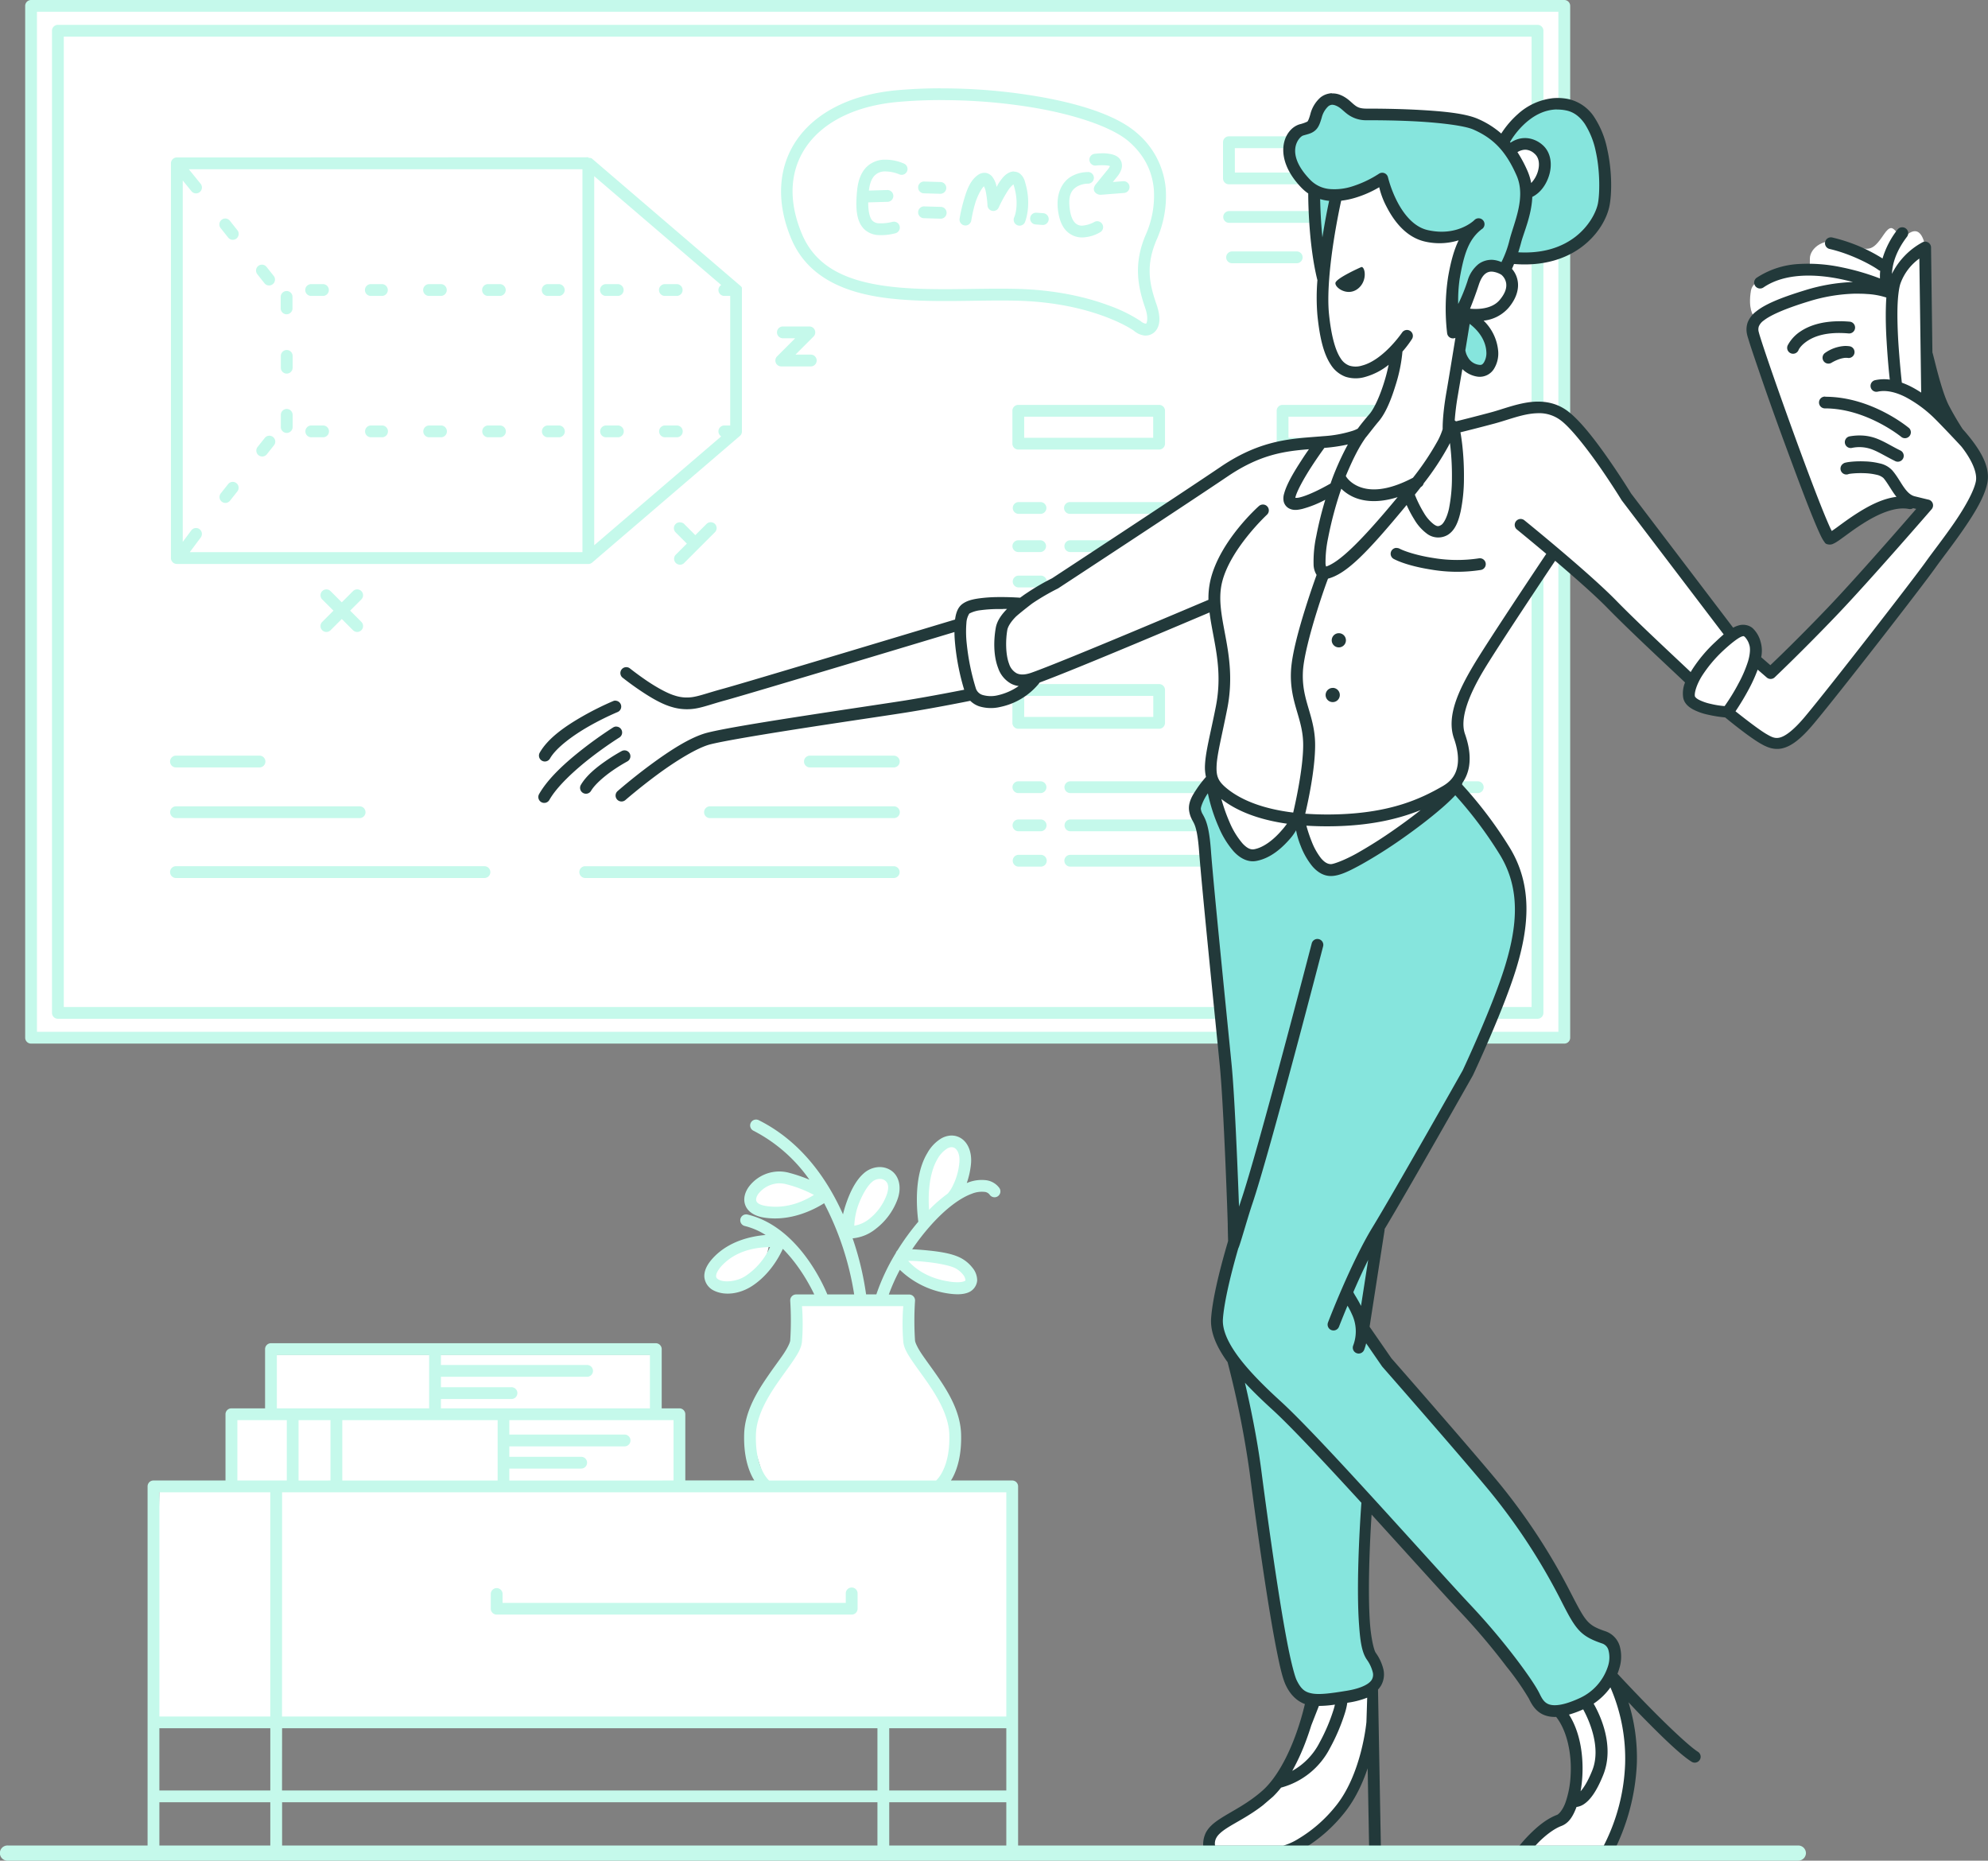 <svg id="Layer_1" data-name="Layer 1" xmlns="http://www.w3.org/2000/svg" viewBox="0 0 885.14 828.34"><rect x="0" y="0" width="885.14" height="828.34" fill="#808080" stroke="none"/><defs><style>.cls-1{fill:#fff;}.cls-2{fill:#c5f9eb;}.cls-3{fill:#86e5dd;}.cls-4{fill:#22393a;}</style></defs><g id="g3211-1"><path id="path1635-7" class="cls-1" d="M118.83,127.69V588.58H606.17s192.81,1,193.65.52.06-461.41.06-461.41Z" transform="translate(-104.43 -125.83)"/><path id="path2635-5" class="cls-2" d="M118.27,125.83a2.63,2.63,0,0,0-2.63,2.63V587.8a2.63,2.63,0,0,0,2.63,2.63H800.92a2.62,2.62,0,0,0,2.62-2.63V128.46a2.62,2.62,0,0,0-2.62-2.63Zm2.62,5.25h677.4v454.1H120.89Zm9.31,5.81a2.62,2.62,0,0,0-2.62,2.63V576.75a2.62,2.62,0,0,0,2.62,2.62H789a2.62,2.62,0,0,0,2.62-2.62V139.52a2.63,2.63,0,0,0-2.62-2.63Zm2.63,5.25H786.36v432H132.83Zm390.39,23h0c-6.55,0-13,.3-19.31.85-20.33,1.81-35.78,9.63-44.34,21.57s-9.9,27.83-2.8,44.63c7.3,17.24,23.9,24,42.49,26.34s39.62.75,57.44,1.15,30.94,3.82,39.7,7.09,12.89,6.3,12.89,6.3v0a8.85,8.85,0,0,0,4.71,2.13,5.86,5.86,0,0,0,4.84-1.91c2.38-2.75,2.28-6.87.47-12.08-3.24-9.3-4.77-17.38.14-28.76a47.59,47.59,0,0,0,4-22.85,36.62,36.62,0,0,0-13-24.71c-8.8-7.65-25.29-13-44.73-16.25a252.89,252.89,0,0,0-30.69-3.22q-5.92-.26-11.84-.25Zm0,5.26c3.85,0,7.72.07,11.59.24a247.58,247.58,0,0,1,30,3.14c19,3.23,35,8.81,42.17,15,7.48,6.51,10.5,13.9,11.18,21.23a42.76,42.76,0,0,1-3.58,20.29c-5.45,12.64-3.67,22.8-.28,32.56,1.51,4.32.78,6.62.52,6.92s0,.15-.39.12a4.16,4.16,0,0,1-2-1h0l-.12-.11a66.24,66.24,0,0,0-14.14-6.95c-9.27-3.46-23.09-7-41.42-7.42s-39.12,1.16-56.9-1.12-31.93-8.1-38.31-23.18c-6.57-15.51-5.21-29.14,2.23-39.52s21.3-17.69,40.54-19.4c6.1-.54,12.44-.81,18.86-.82Zm128.38,16.12a2.63,2.63,0,0,0-2.63,2.62h0v16.11a2.63,2.63,0,0,0,2.62,2.63h89.66a2.63,2.63,0,0,0,2.62-2.63h0V189.1a2.62,2.62,0,0,0-2.62-2.63Zm2.63,5.25h84.39v10.86H654.25ZM595,194.1h0a23.62,23.62,0,0,0-3.36.23,2.63,2.63,0,0,0,.68,5.21,24.32,24.32,0,0,1,5.44,0,4.49,4.49,0,0,1,.86.23,6.06,6.06,0,0,1-1,1.58c-3.27,4-4.66,5.73-5.28,6.49-2.24,2.81.22,4.8,2.26,4.7l10.32-.81a2.62,2.62,0,1,0-.4-5.23l-4.62.36,1.78-2.19a10.58,10.58,0,0,0,2-3.39,5.18,5.18,0,0,0-.07-3.64c-1-2.28-3.13-2.92-4.85-3.26a20,20,0,0,0-3.76-.32Zm-228.6,1.75-183.23.07a2.63,2.63,0,0,0-2.63,2.63V374.27a2.63,2.63,0,0,0,2.63,2.63H366.39a2.63,2.63,0,0,0,1.53-.49v0l.22-.18,65.68-56.29c.07-.07.15-.13.21-.2h0a1.54,1.54,0,0,0,.17-.19l0,0a.83.83,0,0,0,.12-.16,2.11,2.11,0,0,0,.24-.44v0a2.21,2.21,0,0,0,.15-.48,2.32,2.32,0,0,0,.05-.53V254.77c0-.07,0-.14,0-.21v0s0-.06,0-.09v-.06l0-.13,0-.06,0-.08v0l0-.09a0,0,0,0,1,0,0l0,0v-.06a0,0,0,0,1,0,0,.3.3,0,0,1,0-.08l0,0v0a2.54,2.54,0,0,0-.16-.28l-.05-.07,0,0-.05-.08,0,0-.06-.07,0,0-.06-.07s0,0,0,0h0L434,253l-.07-.06,0,0-65.74-56.34a2,2,0,0,0-.34-.26l-.08-.06-.13-.06-.08,0h0l-.09,0a2.06,2.06,0,0,0-.35-.12l-.21,0h0l-.1,0h0a1,1,0,0,0-.17,0h-.15Zm132.31,1.07h0c-.3,0-.61,0-.92,0a11.73,11.73,0,0,0-7.49,3.2c-2.21,2.18-3.71,5.51-4.2,10.07-.91,8.56-.31,14.14,3,17.56a9.8,9.8,0,0,0,6.31,2.73,25,25,0,0,0,7.61-.78,2.62,2.62,0,1,0-1.16-5.12,20.94,20.94,0,0,1-6,.67,4.33,4.33,0,0,1-3-1.18c-1-1-1.87-3.54-1.87-8.14l8.65-.25a2.61,2.61,0,0,0,2.54-2.7h0a2.63,2.63,0,0,0-2.7-2.55l-8.18.24c.41-3.68,1.49-5.65,2.65-6.79a6.3,6.3,0,0,1,4.17-1.73,16.65,16.65,0,0,1,6.65,1.27,2.63,2.63,0,0,0,3.49-1.27h0A2.62,2.62,0,0,0,507,198.7h0A20.33,20.33,0,0,0,498.71,196.92ZM188.5,201.17H363.76V371.65H188.93l4.84-6.49a2.67,2.67,0,0,0-.42-3.69,2.64,2.64,0,0,0-3.7.42l-3.86,5.18V206.17l3.87,4.76a2.62,2.62,0,0,0,4.11-3.26Zm367.38,1a4.75,4.75,0,0,0-1.55.25c-2.41.89-3.71,2.76-5.09,4.73a18,18,0,0,0-1.06,1.92,10.77,10.77,0,0,0-1.93-4.54,4.74,4.74,0,0,0-2.9-1.73,5,5,0,0,0-3.53.95c-3.69,2.59-5.15,7.36-6.36,11.55a70.21,70.21,0,0,0-1.78,7.89,2.64,2.64,0,0,0,2.2,3h0a2.64,2.64,0,0,0,3-2.2h0a63.87,63.87,0,0,1,1.62-7.24c1-3.52,2.81-6.85,4-8a8.27,8.27,0,0,1,.78,2.1,41.39,41.39,0,0,1,.81,6.37,2.62,2.62,0,0,0,5,1,59.15,59.15,0,0,1,4.42-8,10.73,10.73,0,0,1,2.12-2.29,1.07,1.07,0,0,1,.15.36c2.76,8.86.21,14.31.21,14.31a2.63,2.63,0,0,0,1.33,3.47h0a2.62,2.62,0,0,0,3.46-1.33h0s3.25-7.59,0-18a6.82,6.82,0,0,0-2.29-3.66,4.52,4.52,0,0,0-2.66-.84Zm32.92.27h-.49a15,15,0,0,0-7,2c-3.73,2.22-7,7.34-5.73,15.62.63,4.17,2,7.14,4.11,9a9.7,9.7,0,0,0,6.86,2.47,16.64,16.64,0,0,0,7.93-2.44,2.63,2.63,0,0,0-2.77-4.46h0a13.35,13.35,0,0,1-5.27,1.64,4.14,4.14,0,0,1-3.18-1.08c-.95-.87-2-2.58-2.48-6-1-6.84,1.05-9,3.23-10.33a10.16,10.16,0,0,1,4.74-1.27,2.63,2.63,0,0,0,2.73-2.51h0A2.63,2.63,0,0,0,589,202.4ZM369,204.26l56.55,48.46a2.62,2.62,0,0,0,1.38,4.85h2.62v57.68h-2.62a2.62,2.62,0,0,0-1.38,4.85L369,368.57Zm146.69,2.38a2.63,2.63,0,0,0,0,5.25l7.36.21a2.63,2.63,0,0,0,2.7-2.55h0a2.63,2.63,0,0,0-2.56-2.69l-7.35-.21Zm0,11.08a2.63,2.63,0,0,0,0,5.25l7.36.21a2.63,2.63,0,1,0,.15-5.25h0l-7.35-.21Zm136,2.08a2.62,2.62,0,0,0,0,5.24H728a2.62,2.62,0,1,0,0-5.24H651.74Zm-85.9.72a2.62,2.62,0,0,0-.15,5.24l2.9.21a2.62,2.62,0,0,0,2.81-2.43h0a2.63,2.63,0,0,0-2.43-2.8h0l-2.89-.21Zm-361,2.59a2.63,2.63,0,0,0-2.12,4.26l3.26,4.11a2.63,2.63,0,1,0,4.11-3.27l-3.27-4.11A2.67,2.67,0,0,0,204.85,223.11Zm448.06,14.66a2.63,2.63,0,0,0,0,5.25h28.77a2.63,2.63,0,1,0,0-5.25H652.91Zm-431.72,5.89a2.6,2.6,0,0,0-1.71.57,2.63,2.63,0,0,0-.42,3.69l3.27,4.11a2.63,2.63,0,0,0,4.11-3.27l-3.27-4.11A2.61,2.61,0,0,0,221.19,243.66Zm22,8.66a2.63,2.63,0,1,0,0,5.25h5.25a2.63,2.63,0,0,0,0-5.25Zm26.25,0a2.63,2.63,0,0,0,0,5.25h5.25a2.63,2.63,0,0,0,0-5.25Zm26.25,0a2.63,2.63,0,1,0,0,5.25h5.25a2.63,2.63,0,0,0,0-5.25Zm26.25,0a2.63,2.63,0,1,0,0,5.25h5.25a2.63,2.63,0,0,0,0-5.25Zm26.25,0a2.63,2.63,0,0,0,0,5.25h5.25a2.63,2.63,0,0,0,0-5.25Zm26.25,0a2.63,2.63,0,1,0,0,5.25h5.25a2.63,2.63,0,0,0,0-5.25Zm26.25,0a2.63,2.63,0,1,0,0,5.25h5.25a2.63,2.63,0,0,0,0-5.25Zm-168.6,3.08a2.62,2.62,0,0,0-2.62,2.62v5.25a2.63,2.63,0,0,0,5.25,0V258a2.62,2.62,0,0,0-2.63-2.62ZM453,271.17a2.63,2.63,0,0,0-2.63,2.63h0a2.63,2.63,0,0,0,2.63,2.62h5.47l-8.05,8.06a2.62,2.62,0,0,0,1.85,4.47h13.16a2.62,2.62,0,0,0,2.62-2.62h0a2.62,2.62,0,0,0-2.62-2.63h-6.82l8.05-8.05a2.63,2.63,0,0,0-1.85-4.48ZM232.09,281.65a2.62,2.62,0,0,0-2.62,2.62v5.25a2.62,2.62,0,0,0,2.62,2.63h0a2.63,2.63,0,0,0,2.63-2.63h0v-5.25a2.62,2.62,0,0,0-2.63-2.62Zm325.72,24.43a2.62,2.62,0,0,0-2.62,2.62h0v14.64a2.62,2.62,0,0,0,2.62,2.62h62.7a2.62,2.62,0,0,0,2.63-2.62V308.71a2.62,2.62,0,0,0-2.62-2.63H557.81Zm117.67,0a2.62,2.62,0,0,0-2.62,2.62h0v14.64a2.62,2.62,0,0,0,2.62,2.62h62.7a2.62,2.62,0,0,0,2.62-2.62V308.71a2.62,2.62,0,0,0-2.62-2.63h-62.7Zm-443.39,1.81a2.62,2.62,0,0,0-2.62,2.63v5.25a2.63,2.63,0,1,0,5.25,0h0v-5.25a2.63,2.63,0,0,0-2.63-2.63Zm328.35,3.44h57.44v9.4H560.44Zm117.67,0h57.44v9.4H678.11Zm-434.92,3.92a2.63,2.63,0,1,0,0,5.25h5.25a2.63,2.63,0,0,0,0-5.25Zm26.25,0a2.63,2.63,0,0,0,0,5.25h5.25a2.63,2.63,0,0,0,0-5.25Zm26.25,0a2.63,2.63,0,1,0,0,5.25h5.25a2.63,2.63,0,0,0,0-5.25Zm26.25,0a2.63,2.63,0,1,0,0,5.25h5.25a2.63,2.63,0,0,0,0-5.25Zm26.25,0a2.63,2.63,0,0,0,0,5.25h5.25a2.63,2.63,0,0,0,0-5.25Zm26.25,0a2.63,2.63,0,1,0,0,5.25h5.25a2.63,2.63,0,0,0,0-5.25Zm26.25,0a2.63,2.63,0,1,0,0,5.25h5.25a2.63,2.63,0,0,0,0-5.25ZM224.31,319.8a2.67,2.67,0,0,0-2,1l-3.27,4.11a2.63,2.63,0,0,0,4.11,3.27l3.27-4.11a2.63,2.63,0,0,0-.42-3.69A2.71,2.71,0,0,0,224.31,319.8ZM208,340.35a2.66,2.66,0,0,0-2,1l-3.26,4.11a2.62,2.62,0,1,0,4.1,3.27l3.27-4.12a2.62,2.62,0,0,0-.42-3.68A2.57,2.57,0,0,0,208,340.35Zm349.83,9a2.63,2.63,0,0,0,0,5.25h9.87a2.63,2.63,0,0,0,2.63-2.63h0a2.63,2.63,0,0,0-2.63-2.62Zm23.15,0a2.63,2.63,0,1,0,0,5.25h63.73a2.63,2.63,0,0,0,2.63-2.62h0a2.63,2.63,0,0,0-2.63-2.62H581Zm94.52,0a2.63,2.63,0,0,0,0,5.25h9.87a2.63,2.63,0,1,0,0-5.25Zm23.14,0a2.63,2.63,0,0,0,0,5.25h63.73A2.62,2.62,0,0,0,765,352h0a2.62,2.62,0,0,0-2.62-2.62H698.62Zm-291.53,9a2.62,2.62,0,0,0-1.86,4.48h0l5,5-5,5a2.63,2.63,0,0,0,3.71,3.72h0l13.77-13.77a2.61,2.61,0,0,0,0-3.71h0a2.58,2.58,0,0,0-1.86-.76,2.62,2.62,0,0,0-1.85.76l-5,5-5-5A2.62,2.62,0,0,0,407.09,358.38Zm150.72,8a2.62,2.62,0,0,0-2.62,2.62h0a2.62,2.62,0,0,0,2.62,2.62h9.87a2.63,2.63,0,0,0,0-5.25h-9.88Zm23.15,0a2.62,2.62,0,0,0-2.63,2.62h0A2.62,2.62,0,0,0,581,371.6h63.73a2.63,2.63,0,0,0,2.63-2.62h0a2.62,2.62,0,0,0-2.62-2.63H581Zm94.52,0a2.62,2.62,0,0,0-2.62,2.62h0a2.62,2.62,0,0,0,2.62,2.62h9.87a2.63,2.63,0,0,0,0-5.25h-9.88Zm23.14,0A2.62,2.62,0,0,0,696,369h0a2.62,2.62,0,0,0,2.62,2.62h63.73A2.62,2.62,0,0,0,765,369h0a2.62,2.62,0,0,0-2.62-2.63H698.62ZM557.81,382.09a2.63,2.63,0,0,0,0,5.25h9.87a2.63,2.63,0,1,0,0-5.25h-9.87Zm23.15,0a2.63,2.63,0,0,0-2.63,2.63h0a2.63,2.63,0,0,0,2.63,2.62h63.73a2.63,2.63,0,0,0,2.63-2.62h0a2.63,2.63,0,0,0-2.63-2.63H581Zm94.52,0a2.62,2.62,0,0,0-2.62,2.63h0a2.62,2.62,0,0,0,2.62,2.62h9.87a2.63,2.63,0,1,0,0-5.25Zm23.14,0a2.63,2.63,0,0,0,0,5.25h63.73a2.62,2.62,0,0,0,2.63-2.62h0a2.62,2.62,0,0,0-2.62-2.63H698.62Zm-448.87,6.13a2.59,2.59,0,0,0-1.85.77,2.62,2.62,0,0,0,0,3.7l5,5-5,5a2.61,2.61,0,0,0,0,3.71h0a2.63,2.63,0,0,0,3.71,0h0l5-5,5,5a2.63,2.63,0,0,0,3.71,0h0a2.64,2.64,0,0,0,0-3.72h0l-5-5,5-5a2.62,2.62,0,0,0-1.86-4.47,2.59,2.59,0,0,0-1.86.77l-5,5-5-5A2.59,2.59,0,0,0,249.75,388.22Zm308.06,42.15a2.62,2.62,0,0,0-2.62,2.63h0v14.65a2.62,2.62,0,0,0,2.62,2.62h62.7a2.62,2.62,0,0,0,2.63-2.62V433a2.63,2.63,0,0,0-2.62-2.63H557.81Zm117.67,0a2.62,2.62,0,0,0-2.62,2.63h0v14.65a2.62,2.62,0,0,0,2.62,2.62h62.7a2.62,2.62,0,0,0,2.62-2.62V433a2.62,2.62,0,0,0-2.62-2.63h-62.7Zm-115,5.26h57.44V445H560.44Zm117.67,0h57.44V445H678.11Zm-495.53,26.6a2.63,2.63,0,0,0,0,5.25h37.35a2.63,2.63,0,0,0,2.63-2.63h0a2.63,2.63,0,0,0-2.63-2.62Zm282.42,0a2.63,2.63,0,0,0-2.63,2.62h0a2.63,2.63,0,0,0,2.63,2.63h37.35a2.62,2.62,0,0,0,2.63-2.62h0a2.62,2.62,0,0,0-2.63-2.62H465Zm92.81,11.43a2.62,2.62,0,1,0,0,5.24h9.87a2.62,2.62,0,1,0,0-5.24h-9.87Zm23.15,0a2.62,2.62,0,0,0-2.63,2.62h0A2.62,2.62,0,0,0,581,478.9h63.73a2.62,2.62,0,0,0,2.63-2.62h0a2.62,2.62,0,0,0-2.63-2.62H581Zm94.52,0a2.62,2.62,0,0,0-2.62,2.62h0a2.62,2.62,0,0,0,2.62,2.62h9.87a2.62,2.62,0,1,0,0-5.24Zm23.14,0a2.62,2.62,0,1,0,0,5.24h63.73a2.62,2.62,0,0,0,2.63-2.62h0a2.62,2.62,0,0,0-2.62-2.62H698.62Zm-516,11.13a2.63,2.63,0,0,0,0,5.25h81.88a2.62,2.62,0,0,0,2.63-2.62h0a2.63,2.63,0,0,0-2.63-2.63H182.58Zm237.89,0a2.63,2.63,0,0,0-2.63,2.63h0a2.62,2.62,0,0,0,2.63,2.62h81.88a2.62,2.62,0,0,0,2.63-2.62h0a2.62,2.62,0,0,0-2.62-2.63H420.47Zm137.34,5.85a2.62,2.62,0,0,0-2.62,2.63h0a2.62,2.62,0,0,0,2.62,2.63h9.87a2.63,2.63,0,0,0,2.63-2.63h0a2.63,2.63,0,0,0-2.62-2.63h-9.88Zm23.15,0a2.63,2.63,0,0,0-2.63,2.63h0A2.63,2.63,0,0,0,581,495.9h63.73a2.63,2.63,0,0,0,2.63-2.62h0a2.64,2.64,0,0,0-2.63-2.63H581Zm94.52,0a2.62,2.62,0,0,0-2.62,2.63h0a2.62,2.62,0,0,0,2.62,2.63h9.87a2.63,2.63,0,0,0,0-5.26h-9.88Zm23.14,0a2.62,2.62,0,0,0-2.62,2.63h0a2.62,2.62,0,0,0,2.62,2.63h63.73a2.62,2.62,0,0,0,2.63-2.62h0a2.63,2.63,0,0,0-2.62-2.63H698.62ZM557.81,506.39a2.63,2.63,0,0,0,0,5.25h9.87a2.63,2.63,0,1,0,0-5.25h-9.87Zm23.15,0a2.62,2.62,0,0,0-2.63,2.62h0a2.63,2.63,0,0,0,2.63,2.63h63.73a2.63,2.63,0,0,0,2.63-2.62h0a2.62,2.62,0,0,0-2.63-2.62H581Zm94.52,0a2.62,2.62,0,0,0-2.62,2.62h0a2.62,2.62,0,0,0,2.62,2.63h9.87a2.63,2.63,0,1,0,0-5.25Zm23.14,0a2.63,2.63,0,0,0,0,5.25h63.73A2.62,2.62,0,0,0,765,509h0a2.62,2.62,0,0,0-2.62-2.62H698.62Zm-516,5.06a2.63,2.63,0,0,0,0,5.25H320.13a2.62,2.62,0,0,0,2.62-2.63h0a2.62,2.62,0,0,0-2.62-2.62Zm182.22,0a2.63,2.63,0,0,0,0,5.25H502.35a2.62,2.62,0,0,0,2.63-2.62h0a2.62,2.62,0,0,0-2.63-2.62H364.8Z" transform="translate(-104.43 -125.83)"/></g><g id="g2416-5"><path id="path1622-6" class="cls-1" d="M528.75,635.18c-3.55.08-8.14,3.37-9.48,6.64-2.38,5.8-5.07,17.5-2.79,24.75,0,0,4-.2,6.52-2.38s9-9.63,10.15-21.85C533.65,637,531.51,635.11,528.75,635.18Zm-31.89,14.53c-3.09.06-7.13,2.25-10.22,5.16-5.49,5.18-4.66,17.3-5,19.47,0,0,4.87.21,8.39-1.86s12.22-11,11.4-18.34C501.09,650.93,499.26,649.67,496.86,649.71ZM456.69,651a29.93,29.93,0,0,0-13.55,3.25c-10.25,5.38-2.69,10.36,6.73,10.67s18.13-5.7,18.13-5.7,1.14-3.94-.62-5.91c-1-1.1-5.29-2.37-10.69-2.31Zm-9.61,26.66s-19.27,5.59-22.79,10.35-2.49,13.68,9.73,10S447.08,677.66,447.08,677.66Zm61.37,6.65c-1.63,0-2.64.08-2.64.08,2.59,10.36,20.4,15,26.72,14s3.21-5.8-3.63-10.36C523.78,684.6,513.35,684.27,508.45,684.31Zm-48.78,23.24s.66,12.74-4.91,22.85-17.06,16-16.55,27,7,27.68,7,27.68H407.08V755.6l-10.41-2.8V728.94H225.08v25.41H207.57v33.18H175.42l-2.11,105.05H554.49V786.31h-31.9s12.79-15.49,4.09-35c-1.57-3.51-14.41-22.53-15.8-25.49-1.65-3.5,2.71-18.07-2.72-20.47-15.34-6.81-48.49,2.17-48.49,2.17Z" transform="translate(-104.43 -125.83)"/><path id="path2411-7" class="cls-2" d="M441.08,624.24a2.62,2.62,0,0,0-1.13,5A68.88,68.88,0,0,1,464.81,651a71.32,71.32,0,0,0-9-3.05,16.71,16.71,0,0,0-5.51-.56,17,17,0,0,0-12.49,6.82c-1.71,2.4-2.63,5.43-1.49,8.28s4.13,4.73,8.21,5.38c12,1.92,22.59-3.69,26.84-6.38a131.49,131.49,0,0,1,13.37,40.6H472.8c-2.41-5.79-13.78-30.38-35.54-35.56a2.58,2.58,0,0,0-.68-.07,2.62,2.62,0,0,0-.53,5.17,31.1,31.1,0,0,1,9.27,4c-6.37.53-16.1,2.6-23.09,9.88-2.8,2.93-4.29,5.77-4.21,8.63a7.5,7.5,0,0,0,4.43,6.32c4.72,2.26,11.34,1.51,17-2.23,7.53-5,11.7-12.43,13.53-16.43,7.07,7.06,11.81,15.74,14,20.3h-8.09a2.62,2.62,0,0,0-2.62,2.63,1.09,1.09,0,0,0,0,.18,138.63,138.63,0,0,1,0,17.7c-.09.95-1.17,3.28-3,6s-4.34,6-6.87,9.71c-5.06,7.3-10.36,16.12-10.64,25.95-.27,9.32,1.72,15.62,3.91,19.62.2.37.41.7.61,1H409.56V755.44a2.63,2.63,0,0,0-2.62-2.63h-7.89V726.44a2.64,2.64,0,0,0-2.63-2.63H225.08a2.63,2.63,0,0,0-2.63,2.63v26.37h-15a2.62,2.62,0,0,0-2.62,2.63v29.48H172.76a2.62,2.62,0,0,0-2.62,2.63V950.16a2.62,2.62,0,0,0,2.62,2.62h0a2.62,2.62,0,0,0,2.63-2.62v-22h49.39v22a2.63,2.63,0,0,0,5.25,0h0v-22H495.1v22a2.63,2.63,0,0,0,5.25,0h0v-22h52.13v22a2.63,2.63,0,0,0,5.25,0h0V787.55a2.63,2.63,0,0,0-2.62-2.63H527.83c.21-.33.42-.66.62-1,2.19-4,4.17-10.3,3.9-19.62-.28-9.83-5.58-18.65-10.64-25.95-2.53-3.66-5-6.94-6.87-9.71s-2.92-5.09-3-6a135.85,135.85,0,0,1,0-17.7,2.62,2.62,0,0,0-2.44-2.8h-9.24a85.58,85.58,0,0,1,4.92-11,39.32,39.32,0,0,0,21.34,10.51c3.89.59,6.78.5,9.09-.41a6.32,6.32,0,0,0,4-5.34,8.89,8.89,0,0,0-2.17-5.77,15.89,15.89,0,0,0-5.06-4.23c-4.24-2.25-10.56-3-16.15-3.53-2.07-.19-3.92-.3-5.56-.38a99.63,99.63,0,0,1,7.87-10.2c7.34-8.34,13.89-12.78,18.65-14.51a11.85,11.85,0,0,1,5.58-.85,3.21,3.21,0,0,1,2.41,1.28,2.63,2.63,0,0,0,3.65.66h0a2.64,2.64,0,0,0,.66-3.66,8.7,8.7,0,0,0-5.94-3.47,16.76,16.76,0,0,0-8.16,1.1l-.41.17a36.4,36.4,0,0,0,1.86-8.41c.59-5.85-1.75-10.93-6.21-12.37a7.83,7.83,0,0,0-3.51-.3,9.79,9.79,0,0,0-3.54,1.23,17.64,17.64,0,0,0-6.18,6.53c-3.75,6.26-4.59,14-4.64,20.24a75.75,75.75,0,0,0,.37,7.89c.1,1,.2,1.81.27,2.39A106.82,106.82,0,0,0,504,682.48a2.69,2.69,0,0,0-.71,1.15,93,93,0,0,0-8.67,18.43h-4.57a133.06,133.06,0,0,0-6-24.94A19,19,0,0,0,494.22,673,29.24,29.24,0,0,0,504,659.86c2.11-5.7.59-10.79-3-13.07a9.13,9.13,0,0,0-6-1.33,10.94,10.94,0,0,0-6,2.73c-3.43,3-5.87,7.87-7.62,12.82a51.58,51.58,0,0,0-1.61,5.43c-7-15.67-18.59-32.46-37.52-41.92a2.67,2.67,0,0,0-1.1-.28Zm87,12.3a3.06,3.06,0,0,1,.88.13c1.41.46,3,2.6,2.6,6.85a28.75,28.75,0,0,1-3,10.39,14.62,14.62,0,0,1-2.05,3.16.69.69,0,0,0-.11.13,66.16,66.16,0,0,0-8.32,7.24c-.1-1.48-.17-3.17-.15-5,0-5.77,1-12.72,3.88-17.59a12.76,12.76,0,0,1,4.28-4.67A4.13,4.13,0,0,1,528.05,636.54Zm-31.71,14.11a3.72,3.72,0,0,1,1.87.57c1.35.86,2.43,2.62.87,6.82a24.36,24.36,0,0,1-8,10.71,14.42,14.42,0,0,1-6.31,2.75,30.49,30.49,0,0,1,1.62-8.74c1.57-4.44,4-8.74,6.14-10.63a5.57,5.57,0,0,1,3.09-1.45,3.59,3.59,0,0,1,.73,0Zm-44.79,2a11,11,0,0,1,2.87.37,55,55,0,0,1,12.39,4.78c-3.76,2.3-11.51,6.49-21.46,4.9-3-.49-3.9-1.46-4.17-2.14s-.13-1.84.9-3.29A12.22,12.22,0,0,1,451.55,652.61ZM447.28,681a30.4,30.4,0,0,1-10.76,12.78c-4.18,2.78-9.53,2.95-11.81,1.86-1.13-.55-1.41-1-1.44-1.74s.51-2.49,2.75-4.83C433,681.8,442.55,681.12,447.28,681Zm61.54,6.14c1.69.05,3.14,0,6.85.37,5.35.48,11.65,1.6,14.16,2.94a10.92,10.92,0,0,1,3.37,2.8,4.56,4.56,0,0,1,1.08,2.38c0,.34.2.28-.7.64s-3,.62-6.37.11C516.05,694.72,510.73,689.32,508.82,687.18ZM461.5,707.31h45.1a99.15,99.15,0,0,0,0,15.75c.27,2.93,1.88,5.5,3.87,8.47s4.47,6.24,6.92,9.78c4.88,7.06,9.47,15.13,9.71,23.12.24,8.5-1.54,13.79-3.26,16.94a14.28,14.28,0,0,1-2.59,3.56H446.85a14.07,14.07,0,0,1-2.58-3.56c-1.73-3.15-3.52-8.44-3.27-16.94.23-8,4.82-16.06,9.71-23.12,2.44-3.54,4.93-6.8,6.92-9.78s3.6-5.54,3.87-8.47a98.8,98.8,0,0,0,0-15.75ZM227.7,729.06h67.8v23.75H227.7Zm73.05,0H393.8v23.75H300.75v-4.17H332a2.63,2.63,0,1,0,0-5.25H300.75v-4.64h64.91a2.63,2.63,0,1,0,0-5.25H300.75Zm-90.63,29h22v26.87h-22Zm27.24,0h14.22v26.87H237.36Zm19.47,0H326v26.87H256.83Zm74.37,0h73.11v26.87H331.2v-5.31h32a2.62,2.62,0,0,0,2.62-2.62h0a2.62,2.62,0,0,0-2.62-2.62h-32v-4.65h51.48a2.63,2.63,0,0,0,0-5.25H331.2ZM175.39,790.17h49.39V890H175.39Zm54.64,0H552.48V890H230Zm253.61,42.4A2.63,2.63,0,0,0,481,835.2v4.21H328.2V835.3a2.63,2.63,0,0,0-5.25,0V842a2.62,2.62,0,0,0,2.62,2.62H483.64a2.62,2.62,0,0,0,2.62-2.62V835.2A2.62,2.62,0,0,0,483.64,832.57ZM175.39,895.21h49.39v27.71H175.39Zm54.64,0H495.1v27.71H230Zm270.32,0h52.13v27.71H500.35Z" transform="translate(-104.43 -125.83)"/></g><g id="g2862-7"><path id="path2839-2" class="cls-1" d="M719.84,205.33s-7.52,5.38-15.6,6.42-7.56,12.22-8.81,20-2.59,25.48-1.55,37.91,4.45,23.83,14.81,21.13,17.82-11.39,17.82-11.39-2.07,28.17-13.88,36.25-22.48,6.32-37,9.22-28,11.6-47.34,24.76S574.45,385,568,389s-10,5-16.47,5.49-16.95,1.09-19.58,6.93-5.17,4.25-19.26,8.71-83.9,25-92.39,26.62-14.92,3.62-23.31-2.08-14.29-11.6-16.88-8.7-2,6.74.1,8-21.65,14.4-26.21,17.4-12.74,15.64-7.45,18.13,10.15-1,10.15-1-12.33,13.67-8.19,16.47,17.92-9.84,17.92-9.84-1,9.94,3.94,7.67,21.23-11.81,21.23-11.81,16.89-14.71,31.8-17.61,53.45-9.43,69.09-11.19S537.79,434,537.79,434s3.18,10,16.36,2.8,9.94-6.94,24.65-14.5,66.61-27.86,66.61-27.86,1.34,18.95,4.34,27-8.18,34.59-5.79,44.12-.32,15.23,6.21,27.66,10.72,16.85,21,9.53,9.42-16.57,13.56-5,9.53,20.82,21.65,12.32,28.59-21.23,40-28.07,11.8-21.13,8.49-28.28,2.9-25.48,11.6-36.66,29.11-44.54,29.11-44.54S831.85,404.3,838.27,411s19.68,14,19.27,21.23,1.74,6.38,8.39,9.84,9.94,2,21.23,10.67,17.61-1.45,27.45-10.36,50.86-66.81,55.83-74.37S992,344.76,985.15,331,963,303.31,962.67,291s-.93-53.45-.93-54.07-1.14-11.5-7.46-7.15-5.7-7.56-11.08.42-6.74,7.45-16.78,4-16.06,2.27-16.16,6.62.31,4.46-1.24,4.46-23.62,1.76-25,9.94,1.14,11.19,1.14,11.19,6,32.63,12.43,47.34,21.75,53,21.75,53,22.27-19.89,32.63-18,13.36.41,2.18,12-61.63,64.63-61.63,64.63-8.08-5.28-7-12.22-8.49-5.69-9.11-5.07-54-69.09-54-69.09-16.26-25.27-23-29.63-15.12-.62-25.9,1.46S750.12,316,750.12,316s1.35-14.29,2.18-19.27,4.76-28.58,4.76-28.58-8.59,1.55-7-9.64,5.75-27.15,8.06-29.11-14.07,6.74-25.36-3.2-12.88-20.82-12.88-20.82Z" transform="translate(-104.43 -125.83)"/><path id="path1474-6" class="cls-3" d="M752.61,270.9s-3.32-4-1.13-19.28,6.6-22.27,6.6-22.27-19.34,6.45-27.54-3.37a55.13,55.13,0,0,1-10.7-20.65l-22.7,11.13-3.52,29.59S689,221.59,690,212s-7.69-1.4-10.55-15.68,9.23-12.89,10.11-14.13,2.42-10.11,7-10.84,6.37,3.66,12.82,5.27,42.92,1.1,52.36,6.3,11.06,7.54,12.16,5.42,12.67-20.36,27.25-15.16,20.43,26.88,17.65,40.13-9.89,20.73-16.55,23.88-24.91,3.37-24.91,3.37,7.08-22.34,8.11-26.37,6.84-7.76,5.81-15.09-9.52-11-12.38-7.54,5.42,7.47,4.69,20.14-7.4,29.3-9.81,32-10.4-2.64-13.7,9.89-.37,12.3,4.39,18.67,7.25,11.58,4.25,15.31-11.35,5.86-14-1.24S752.61,270.9,752.61,270.9Z" transform="translate(-104.43 -125.83)"/><path id="path2818-7" class="cls-3" d="M644,472.82s-9.38,8.86-7.25,15.85,3.83,8.6,4.66,20.25,5.9,57.9,5.9,57.9,6.16,91.36,6.16,94.36,2.18,9.12-.62,23.31S642.61,714,648.93,724s8.59,26,8.59,26L674.61,856s3.49,17.7,7.15,23,26.93,2.39,32.63-2.17,2.17-5.6-1.14-16.57.52-66.09.52-66.09,61.21,67.43,66.5,74,5.59,22,21.13,19.37,25.68-18.13,21.44-27.66S812,856.64,807,847.11s-24.65-46.51-40.6-64-49.93-58.94-52.1-61.73-3-6.63-1.66-12.43,6.52-39.16,6.52-39.16S754,611.05,759.76,600s18.85-42.78,20.71-56.87,2.07-25.48-9.42-44.22-19.89-22-19.89-22-18.23,18.23-38.53,30.14-21,3.52-24.86-2.28a49.72,49.72,0,0,1-5.7-13.16s-5.59,10.67-16.36,14.3-18.44-19.78-18.65-21-3-12.07-3-12.07Z" transform="translate(-104.43 -125.83)"/><path id="path2833-4" class="cls-1" d="M689.32,883.88s-9.22,33.15-23,43.61-21.23,12.28-23.1,18.33S657,950.16,657,950.16h20.71s21.16-11.24,28.59-24.12,9.22-38.12,9.32-42.58.11-6.21.11-6.21Z" transform="translate(-104.43 -125.83)"/><path id="path2835-2" class="cls-1" d="M799.84,888s6.38,13.28,6.42,27.76S802.64,935.15,795,939.4a25.77,25.77,0,0,0-10.56,10.76h35.53s10.25-19.56,10.15-41.42a87.24,87.24,0,0,0-8.81-37.81S820.66,881.91,799.84,888Z" transform="translate(-104.43 -125.83)"/><path id="path2837-4" class="cls-1" d="M774.88,191.76s8.18,10.15,8.49,16.88,9.53-.93,8.7-10S779.54,187.62,774.88,191.76Z" transform="translate(-104.43 -125.83)"/><path id="path2814-0" class="cls-4" d="M697.52,167.34c-.39,0-.78,0-1.16.11a8.55,8.55,0,0,0-4.08,1.83,14.76,14.76,0,0,0-4.45,7.46c-.69,2.43-1.09,3-1.3,3.22a17.41,17.41,0,0,1-3.46,1.21c-7.23,2.18-12.24,14.74.84,28.26a19.55,19.55,0,0,0,3,2.53c0,4.35.29,23.15,4,38.27a1.52,1.52,0,0,0,.09.28,94.16,94.16,0,0,0,0,15.68c1,9.77,2.68,17.1,6,22.06a13.24,13.24,0,0,0,6.51,5.3,14.81,14.81,0,0,0,8.76.08,29.27,29.27,0,0,0,10.45-5.4c-.5,2.4-1.16,5.07-2,7.72-1.78,5.81-4.34,11.63-6.49,14.16-1.88,2.2-3.59,4.24-5.28,6.55a15.19,15.19,0,0,1-2.14.92A53.92,53.92,0,0,1,693.75,320c-13.54,1.15-27.35,1.13-45.79,13.62-17.84,12.09-74.88,49.52-75.08,49.64a103.87,103.87,0,0,0-11.4,6.66c-1,.64-1.9,1.33-2.85,2-2-.13-5.52-.32-9.53-.28a66.88,66.88,0,0,0-8.91.6c-2.83.42-5.34,1-7.36,2.54s-2.81,4.11-3.17,6.86c-1.28.38-93.3,28.11-103.64,30.9-5.52,1.5-9.14,2.81-12.1,3.41a17,17,0,0,1-9.05-.47c-3.47-1-8.68-4-12.8-6.82s-7.22-5.3-7.22-5.3a2.63,2.63,0,0,0-3.29,4.1s3.26,2.62,7.57,5.54,9.57,6.18,14.3,7.53a23.23,23.23,0,0,0,11.53.57c3.56-.72,7.12-2.05,12.43-3.49,11-3,97.38-29,102-30.4,0,1.82.14,3.73.33,5.68a105.26,105.26,0,0,0,4,20c-2.76.54-14.77,2.9-25.95,4.72-6.21,1-24.87,3.74-43.63,6.63s-37.49,5.92-44.78,7.78c-7.78,2-17.4,8.45-25.48,14.42S379.43,478,379.43,478a2.63,2.63,0,1,0,3.45,4s6.19-5.39,14.07-11.22,17.68-12,23.67-13.56c6.48-1.65,25.55-4.78,44.28-7.67s37.29-5.59,43.67-6.63c12.5-2,27.43-5,27.86-5.1a10.54,10.54,0,0,0,4,2.46,17.84,17.84,0,0,0,9.37.27,30.2,30.2,0,0,0,17.45-10.72c0-.06.07-.1.1-.16,17-6.25,70.45-29,75.62-31.18.47,3.88,1.27,7.77,2,11.77,1.65,8.88,3.12,18.38.8,30.14-2.4,12.16-4.53,19.81-4.83,26a19.11,19.11,0,0,0,.44,5.31,51,51,0,0,0-3.73,4.75c-2,3-4.44,6.46-3.74,10.54a12.05,12.05,0,0,0,1.13,3.47c.44.87.8,1.43,1.16,2.25.71,1.64,1.57,4.65,2.13,12.27,1.16,15.73,7.47,77.46,9.22,95.45.87,8.86,1.76,26.13,2.42,41.31.33,7.58.6,14.66.8,19.93.09,2.64.17,4.82.22,6.4s.08,2.7.08,2.65c0,1.44.11,5.7.16,7.59-4.31,14.54-7,26.62-7.56,34.31-.43,5.94,2.08,12.12,6.73,18.78.19.28.41.57.62.84a1.59,1.59,0,0,0,.06.3,430.51,430.51,0,0,1,9.75,48.87c1.61,12.4,4.46,33.65,7.49,53,1.51,9.66,3.07,18.84,4.54,26.21s2.68,12.68,4.19,15.7c2,4.1,4.88,6.82,8.37,8.12a121.75,121.75,0,0,1-4.26,14.16c-3.17,8.59-8.15,18.63-14.64,24.39-6.79,6-13.68,9.13-18.9,12.55-2.62,1.71-4.91,3.54-6.29,6.14a12,12,0,0,0-.5,9.3v0a.64.64,0,0,0,0,.07,2.77,2.77,0,0,0,.1.26l0,0s0,0,0,0,0,0,0,.07,0,0,0,0l0,.06s0,0,0,0l0,.06,0,.05s0,0,0,0l0,.05s0,0,0,0l.06.08h0s0,0,0,.06a2.65,2.65,0,0,0,2,.92h32.81a3.38,3.38,0,0,0,.63-.07,36.5,36.5,0,0,0,8.21-3.64,67.7,67.7,0,0,0,17.79-15.39c5.21-6.24,8.65-13.71,10.94-20.54l.68,37.06a2.62,2.62,0,1,0,5.24-.09l-1.31-72a10.55,10.55,0,0,0,1.47-2,10.07,10.07,0,0,0,.93-7,21.32,21.32,0,0,0-3.44-7.42c-.83-1.22-2.1-6.71-2.57-13.45s-.51-15-.35-22.88c.21-10.22.73-19.51,1.1-25.15,16.14,17.72,31.84,35.22,39.77,43.65a295.1,295.1,0,0,1,20.28,24A118.62,118.62,0,0,1,785.14,882c1.18,2.42,3,5.92,7.06,7.43a13.15,13.15,0,0,0,5.09.74c5,6.32,7,16.8,6.44,26a42.73,42.73,0,0,1-2.35,12.3c-1.22,3.21-2.89,5-3.69,5.31-4.81,1.81-9.05,5.5-12.24,8.71a63.61,63.61,0,0,0-5.22,5.93,2.65,2.65,0,0,0-.38.6v0c0,.1-.08.2-.11.3l0,0a.13.13,0,0,1,0,.06,1.45,1.45,0,0,0-.06.3s0,0,0,0a2.63,2.63,0,0,0,.41,1.77s0,0,0,0a2.64,2.64,0,0,0,.61.64,2.14,2.14,0,0,0,.32.2l0,0,.06,0,.06,0s0,0,.07,0a2,2,0,0,0,.41.14l.07,0h.1l.19,0,.25,0h37.91a2.63,2.63,0,0,0,2.28-1.33,96.14,96.14,0,0,0,10.8-40.14,82.55,82.55,0,0,0-3.73-27.3c2.47,2.59,2.71,2.93,5.87,6.14,8.11,8.26,17,17.08,22.34,20.4a2.63,2.63,0,0,0,2.78-4.46c-3.82-2.38-13.33-11.43-21.38-19.62-7.62-7.76-13.83-14.46-14.5-15.18a23.43,23.43,0,0,0,.85-2.48,17.4,17.4,0,0,0,.17-9.74,10,10,0,0,0-6.23-6.62c-4.5-1.52-6.47-2.58-8.46-4.88s-4-6.2-7.55-13.09a274.47,274.47,0,0,0-31.59-48.16c-13.31-16.1-47.68-55.27-47.84-55.45l-9.72-14.05,6.68-43a2,2,0,0,0,0-.49c10.35-17.14,39.33-68.45,39.33-68.45a1.42,1.42,0,0,0,.08-.18s13.57-28.81,19.26-47.52,7.18-36.75-2.76-53.31a185,185,0,0,0-21.43-28.43,3.55,3.55,0,0,0,.12-.65,17.78,17.78,0,0,0,3-7.43c.79-5-.26-10-1.81-14.42-2.4-6.84,1.71-17.3,8.35-28.4,6.12-10.25,28.65-44,31.8-48.7,8.33,7.09,17.72,15.32,23.32,21.06,10.47,10.72,28.1,27,34.51,33.1a12.82,12.82,0,0,0-.82,6.75c.46,2.59,2.44,4.2,4.44,5.28a26.06,26.06,0,0,0,6.5,2.3,61,61,0,0,0,7.76,1.25c1.62,1.34,10.32,8.46,15.46,11.46,2.62,1.54,6,3.26,10.08,2.26s8.31-4.26,14-11.07c11.24-13.42,48.2-61,54.08-69.33,2.72-3.84,7.87-10.38,12.62-17.3s9.18-14.11,10.46-20.34c1.4-6.8-2.59-13.64-7.28-19.67-1.18-1.52-2.43-3-3.7-4.4-.35-.55-.7-1.08-1.18-1.85-1.35-2.17-3.15-5.19-4.94-8.62-3.56-6.86-7-23.14-7.34-23.6L964.21,236a2.63,2.63,0,0,0-2.67-2.6,2.57,2.57,0,0,0-1.11.28,32.43,32.43,0,0,0-13.64,14.07c.21-4.17,1.63-9.87,6.71-16.52a2.62,2.62,0,0,0-2.21-4.21,2.59,2.59,0,0,0-2,1,39,39,0,0,0-6.68,12.88,73.1,73.1,0,0,0-22.38-9.34,3.23,3.23,0,0,0-.69-.07,2.62,2.62,0,0,0-.48,5.18c9.59,2.2,18.81,7.19,21.73,9.34a2.72,2.72,0,0,0,.78.39c-.06.64-.1,1.26-.11,1.84s0,1.05,0,1.56a106.64,106.64,0,0,0-16.91-4.94,71.62,71.62,0,0,0-19.17-1.5,37.82,37.82,0,0,0-18.79,6.11,2.62,2.62,0,1,0,3,4.33c9.4-6.42,22.78-6.05,34-3.79,2,.41,4,.88,5.85,1.37a81.52,81.52,0,0,0-21.31,3.66c-11.55,3.52-18,6.39-21.76,9.42a11.38,11.38,0,0,0-3.8,4.9,9.69,9.69,0,0,0-.37,4.88,16.48,16.48,0,0,0,.56,2.15c.28.93.65,2.13,1.11,3.56.93,2.85,2.22,6.65,3.74,11.07,3,8.83,7,20.15,11.12,31.33s8.2,22.22,11.5,30.51c1.65,4.14,3.08,7.59,4.22,10.07.57,1.24,1.05,2.22,1.5,3a8.55,8.55,0,0,0,.72,1.09c.29.36.41,1.11,2.21,1.23a3.42,3.42,0,0,0,1.92-.41,10.55,10.55,0,0,0,1.35-.74c.91-.57,1.92-1.3,3.1-2.16,2.36-1.72,5.33-3.94,8.61-6,6.58-4.22,14.4-7.73,20.47-6.52a2.65,2.65,0,0,0,1.92-.36l1.36.33c-3.32,3.82-25.52,29.45-39.4,44-14.06,14.7-24.16,24.26-25.54,25.57l-4.09-3.55a14,14,0,0,0-.3-7,12.61,12.61,0,0,0-3.58-6,6.44,6.44,0,0,0-2.82-1.3,6.93,6.93,0,0,0-3,.06,12.19,12.19,0,0,0-2.78,1.1l-45.44-59.75,0,0c-.12-.21-4.29-7-9.85-15S808.38,313.4,802.64,309s-12.21-4.91-18.1-4-11.42,3.1-16.11,4.36c-6.67,1.79-12.14,3.16-15.74,4.05a2.65,2.65,0,0,0-.56-.42,111.49,111.49,0,0,1,1.4-11.15c.51-3,1.22-7.19,2-11.69a12.19,12.19,0,0,0,6.9,3.38,7.47,7.47,0,0,0,7.05-3.29,13,13,0,0,0,2-8.18A21.39,21.39,0,0,0,765,268.58a17.08,17.08,0,0,0,11.15-5.78c3.48-4.14,4.56-8.24,4.06-11.61a11,11,0,0,0-2.59-5.67c.27-.6.57-1.3.92-2.16,13.4,1.09,23.42-2.5,30.29-7.71,7.14-5.41,10.91-12.36,12.1-17.67s1.36-15.74-.91-25.85a40.8,40.8,0,0,0-5.66-14,18.57,18.57,0,0,0-11.76-8.23,24,24,0,0,0-6.81-.35,27.66,27.66,0,0,0-15.64,7.16,41.26,41.26,0,0,0-6,6.66c-.53.73-.94,1.35-1.3,1.91a39.66,39.66,0,0,0-10.32-6.5h0c-5.77-2.54-15.87-3.43-25.93-4s-19.81-.59-23.6-.59c-3.28,0-4.35-.71-5.74-1.83s-3.06-3.08-6.14-4.3a9.07,9.07,0,0,0-3.64-.64Zm.09,5.13a4.47,4.47,0,0,1,1.62.39c1.89.75,2.87,2,4.77,3.5a13.84,13.84,0,0,0,9,3c3.77,0,13.44,0,23.32.59s20.23,1.84,24.1,3.54c9.1,4,14.57,9.82,19.27,20.51,4.26,9.72-1.12,20.73-3.14,28.64a46.26,46.26,0,0,1-3.61,9.87,12,12,0,0,0-3.87-1,9.82,9.82,0,0,0-6.35,1.88,14.81,14.81,0,0,0-4.88,7.51,77.8,77.8,0,0,1-4.16,10.27,66.64,66.64,0,0,1,.65-11.18c2-11.73,4.27-17.86,9.89-22.19l0,0,.26-.16a2.62,2.62,0,0,0-3.42-4c-.08.06-.13.14-.21.2v0s-7.46,7.46-20.8,4.41c-6.08-1.39-10.58-7-13.5-12.63a52.1,52.1,0,0,1-4.14-10.88,2.62,2.62,0,0,0-4-1.57,48.55,48.55,0,0,1-11.68,5.57A25.91,25.91,0,0,1,696.59,210a13.72,13.72,0,0,1-8.9-4.23c-11.57-12-4.77-19.08-3.1-19.59,2.16-.65,3.74-.88,5.33-2.21s2.21-3.16,3-5.8a10.37,10.37,0,0,1,2.75-4.86,3,3,0,0,1,2-.85Zm99.89,2.13a19.13,19.13,0,0,1,4.12.37c3.53.68,6.2,2.78,8.42,6a36.26,36.26,0,0,1,4.88,12.23c2.07,9.24,1.77,19.67.9,23.54s-4.05,10-10.14,14.64c-5.63,4.27-13.75,7.42-25.26,6.77.44-1.33.86-2.73,1.25-4.23,1.17-4.56,4.67-12.12,5-20.44,3.82-1.88,6.42-5.8,7.61-10,1.27-4.53.76-10-3.29-13.33a12.23,12.23,0,0,0-5.58-2.67,11,11,0,0,0-4.9.21,12,12,0,0,0-3.51,1.65l-.24-.29a27.45,27.45,0,0,1,1.74-2.71,35.73,35.73,0,0,1,5.19-5.79c3.58-3.17,8.16-5.85,13.85-6Zm-13.77,17.88a6.3,6.3,0,0,1,3.87,1.71c2.06,1.71,2.48,4.67,1.58,7.88a12.78,12.78,0,0,1-3,5.24,25,25,0,0,0-1.66-5.42,57.73,57.73,0,0,0-4.46-8.33,7,7,0,0,1,1.83-.82,6,6,0,0,1,1.83-.26Zm-65.21,16.7a36.12,36.12,0,0,0,3.36,8.86c3.26,6.28,8.57,13.4,17,15.33a28.77,28.77,0,0,0,15-.56c-2.12,4.4-3.54,9.68-4.69,16.3a93.16,93.16,0,0,0-.43,25.13,2.62,2.62,0,0,0,3.68,2c-1.36,8.34-3,18.45-4.08,24.62-1.7,9.9-1.61,15.32-1.59,15.87a4.36,4.36,0,0,1-.23.8,29.18,29.18,0,0,1-2,4.57,120.73,120.73,0,0,1-11,16.42c-11.85,6.23-19.21,5.77-23.63,4.11s-6.1-4.6-6.1-4.6a1.67,1.67,0,0,0-.18-.28c3.59-8.6,6.2-13.35,8.9-17.17.22-.16,4-5.14,5.7-7.1,3.23-3.79,5.64-9.88,7.52-16a69.42,69.42,0,0,0,3.11-15.14,45.66,45.66,0,0,0,4.29-5.67,2.63,2.63,0,0,0-4.42-2.84s-8.28,12.23-17.82,14.73a9.49,9.49,0,0,1-5.68.05,7.77,7.77,0,0,1-3.91-3.28c-2.4-3.56-4.2-10.27-5.16-19.66-.93-9.08.46-22.22,2.14-32.93,1.26-8,2.65-14.71,3.28-17.56a35.64,35.64,0,0,0,6.62-1.42,47.48,47.48,0,0,0,10.3-4.57Zm-26.32,5.28a21,21,0,0,0,3.85.77.34.34,0,0,1,.17,0c-.69,3.24-1.88,9.1-3,16.28-.7-7.13-.93-13.39-1-17.07ZM959,240.93l.82,59.68a49.16,49.16,0,0,0-4.61-2.7,36.59,36.59,0,0,0-4-1.72c-.17-1.48-1-9.27-1.59-18.45-.29-5.07-.47-10.46-.34-15.15s.65-8.76,1.37-10.71A23.48,23.48,0,0,1,959,240.93ZM710.71,244.7a.68.68,0,0,0-.33.09s-11.06,4.88-11.36,7,5.42,6.16,10,2.57c4.32-3.37,3.26-9.65,1.65-9.66Zm58.13,2.06a9.73,9.73,0,0,1,4.06,1.39,6.15,6.15,0,0,1,2.13,3.74c.26,1.78-.11,4.18-2.88,7.48-3.59,4.27-10.22,4.17-13.19,3.88,1.27-3.16,2.62-6.75,3.91-10.7.92-2.79,2-4.2,3-4.93a4.18,4.18,0,0,1,2.94-.85Zm161.65,9.82c1.84,0,3.5,0,5,.13a33.35,33.35,0,0,1,8.82,1.58c-.1,1.32-.16,2.71-.2,4.16-.14,4.92,0,10.43.34,15.6.42,7.14,1,13.44,1.4,16.78a18.85,18.85,0,0,0-6.52.24,2.62,2.62,0,0,0,1.12,5.12c3.8-.83,8.13.23,12.42,2.41A55.3,55.3,0,0,1,964.62,311c2.47,2.25,12.74,13.15,13.25,13.8,4.33,5.57,7.09,11.45,6.28,15.39-.93,4.52-5,11.69-9.64,18.43s-9.68,13.14-12.58,17.22c-5.33,7.53-42.88,55.93-53.82,69-5.39,6.44-9,8.79-11.23,9.34s-3.7-.24-6.18-1.69c-3.38-2-10.25-7.37-13.55-10a113.9,113.9,0,0,0,6.08-10.14,67.69,67.69,0,0,0,3.79-8.41l4.05,3.51a2.63,2.63,0,0,0,3.53-.08S906.92,415.7,922,399.94s42.47-47.41,42.47-47.41a2.62,2.62,0,0,0-1.54-4.3s-.44-.08-6-1.46c-1.87-.47-3.32-1.89-4.87-4.1s-3-5-5.14-7.47a10.63,10.63,0,0,0-5.64-3.09,31.35,31.35,0,0,0-6.52-.87,44,44,0,0,0-5.77.12c-.79.07-1.48.16-2,.25-.29.05-.54.1-.81.17a2.36,2.36,0,0,0-1.1.48,2.62,2.62,0,0,0,2.49,4.59.92.92,0,0,1,.29-.06c.37-.06.95-.13,1.63-.19a41,41,0,0,1,5.11-.11,26.74,26.74,0,0,1,5.41.71,6.68,6.68,0,0,1,3,1.44c1.55,1.79,3,4.47,4.81,7.06.31.44.65.88,1,1.32-6.37.78-12.55,4.12-17.75,7.45-3.49,2.23-6.55,4.53-8.86,6.21-.91.66-1.58,1.12-2.2,1.54-.24-.47-.44-.82-.74-1.49-1.07-2.33-2.49-5.73-4.12-9.83-3.26-8.2-7.38-19.21-11.44-30.36s-8.07-22.45-11.1-31.25c-1.51-4.4-2.78-8.17-3.7-11-.45-1.4-.82-2.57-1.08-3.43s-.41-1.55-.4-1.47a4.28,4.28,0,0,1,.11-2.26,6.18,6.18,0,0,1,2.14-2.59c2.74-2.18,8.75-5.07,20-8.51a75.94,75.94,0,0,1,20.84-3.47Zm-7.86,12.28c-7.63.13-12.9,2.11-16.36,4.39a16.92,16.92,0,0,0-5.83,6.23,2.63,2.63,0,1,0,4.8,2.13s.73-1.88,3.92-4,8.73-4.19,18.37-3.34a2.63,2.63,0,0,0,.46-5.24c-1.33-.11-2.59-.17-3.8-.2ZM758.79,270c5.23,4,7.2,8.66,7.41,12.29a8.09,8.09,0,0,1-1.07,4.89c-.67,1-1.17,1.19-2,1.08a6.54,6.54,0,0,1-5.1-3.35,8.5,8.5,0,0,1-1.11-2.83l-.06-.27C757.88,275.65,758.38,272.57,758.79,270Zm167.07,9.85a16.86,16.86,0,0,0-8.93,3.16,2.62,2.62,0,0,0,3,4.29s4.22-2.6,7.32-2.11a2.63,2.63,0,0,0,.81-5.19,13,13,0,0,0-2.22-.15Zm-8.74,22.54a2.63,2.63,0,1,0,0,5.25c18.54.07,34,12.82,34,12.82a2.63,2.63,0,0,0,3.37-4s-16.46-14-37.36-14Zm-128,7.39a15.89,15.89,0,0,1,10.39,3.32c4.44,3.39,11.45,12.36,17,20.31s9.83,14.94,9.83,14.94l.14.22,45.4,59.68c-1.18,1-2.39,2.15-3.68,3.35a63.59,63.59,0,0,0-10.41,12.42c-.21.34-.4.67-.6,1-7.15-6.78-23.38-21.8-33.18-31.84-12.39-12.69-40.87-35.73-40.87-35.73a2.67,2.67,0,0,0-1.71-.59,2.7,2.7,0,0,0-2,1,2.62,2.62,0,0,0,.39,3.69s5.76,4.68,13.07,10.84c-2.33,3.5-25.71,38.43-32.28,49.42-6.84,11.46-12.25,23-8.79,32.83,1.38,3.92,2.16,8.2,1.58,11.87s-2.31,6.8-6.64,9.31c-9.71,5.6-23,11.82-46.88,12.54a140.53,140.53,0,0,1-14.3-.28c1.13-4.78,4.4-19.49,4.4-30.57,0-6.73-1.65-11.91-3.09-16.83s-2.68-9.6-2.34-16c.34-6.2,3.28-17.26,6.17-26.51,2.28-7.3,4.11-12.42,5-14.73,8.2-2.19,17.1-11.14,35-32.79a52.9,52.9,0,0,0,3.38,6.38,21.25,21.25,0,0,0,6,6.64,8.36,8.36,0,0,0,9,.24c3.27-2.09,4.69-6,5.68-10.42a73.62,73.62,0,0,0,1.46-14.93,122.08,122.08,0,0,0-.76-14.77c-.25-2.09-.5-3.92-.81-5.5,3.75-.93,9-2.25,15.28-3.93,5.12-1.38,10.46-3.47,15.54-4.25a28.67,28.67,0,0,1,3.73-.33Zm142.49,9.92a26.42,26.42,0,0,0-3.6.38,2.62,2.62,0,1,0,.87,5.17,16.06,16.06,0,0,1,9.61.87c2.77,1.11,5.73,3,9.93,5.06a2.63,2.63,0,0,0,2.28-4.73c-3.87-1.88-6.81-3.82-10.24-5.2a21.45,21.45,0,0,0-5.62-1.43,24.2,24.2,0,0,0-3.23-.12Zm-181.62,3.35c.06.44.12.89.17,1.35a115.15,115.15,0,0,1,.73,14.1,70,70,0,0,1-1.33,13.85c-.86,3.88-2.37,6.49-3.39,7.14-1.34.85-1.94.7-3.31-.21a17.49,17.49,0,0,1-4.41-5.05,52.56,52.56,0,0,1-4.07-8.18c.94-1.18,1.84-2.31,2.68-3.4a2.59,2.59,0,0,0,1.25-1.61,121.2,121.2,0,0,0,10.93-16.49c.28-.54.52-1,.75-1.5Zm-45.42.61h0a122.94,122.94,0,0,0-5.71,12.07c-.67,1.61-1.35,3.42-2,5.34-5.22,3-10.45,5.41-13.66,6.18a5.91,5.91,0,0,1-2,.21,1.26,1.26,0,0,1,.07-.51c.77-2.89,4.06-8.73,7.14-13.46,2.9-4.47,5.42-7.89,5.7-8.28a.29.29,0,0,0,.16,0,73.77,73.77,0,0,0,10.33-1.53Zm-17.31,2.1c-1,1.42-2.09,3-3.29,4.88-3.17,4.88-6.61,10.49-7.8,14.95a7.15,7.15,0,0,0-.19,3.49,4.76,4.76,0,0,0,2.12,2.94c2.05,1.21,4.1.86,6.29.34a48.43,48.43,0,0,0,10.11-4.05,160.09,160.09,0,0,0-4,16.12A54.29,54.29,0,0,0,689.29,377a9.22,9.22,0,0,0,1.21,4.56c0,.07.1.13.14.2-.87,2.42-2.7,7.53-5,14.85-2.94,9.39-6,20.37-6.4,27.79-.39,7.23,1.08,12.74,2.54,17.74s2.88,9.49,2.88,15.36c0,10.66-3.64,26.64-4.44,30.07-13.25-1.61-22.72-5.39-29-10.3-4.43-3.49-5.35-5.67-5.1-10.76s2.3-12.89,4.74-25.2c2.51-12.7.89-23.12-.78-32.11s-3.32-16.5-1.59-23.91c3.5-14.93,20-30.28,20-30.28a2.62,2.62,0,0,0-1.87-4.57,2.69,2.69,0,0,0-1.66.67s-17.47,15.4-21.59,33a36,36,0,0,0-.89,8.75c-.67.28-64.55,27.43-78.8,32.44-3.25,1.14-5.25.93-6.65.23a7.26,7.26,0,0,1-3.31-4.17c-1.61-4.15-1.57-10.71-.79-15.1.26-1.49,1.59-3.65,3.71-5.8,1.06-1.07,7-5.75,7.71-6.2a101.58,101.58,0,0,1,11-6.39,1.64,1.64,0,0,0,.29-.16S632.9,350.18,650.91,338c14.46-9.8,25.17-11.28,36.3-12.18Zm14.33,17.62a18.82,18.82,0,0,0,6.54,4.17c4.41,1.65,10.55,2.13,18.59-.41-17.31,20.94-26.26,29-31.77,30.88a.11.11,0,0,0-.09,0h0a4.29,4.29,0,0,1-.25-1.32,52.3,52.3,0,0,1,1.13-11.27,163.75,163.75,0,0,1,5.88-22Zm24.7,26.36h-.07a2.62,2.62,0,0,0-1.09,5c3.52,1.82,9.43,3.55,16.43,4.65a68.8,68.8,0,0,0,22.24.17,2.62,2.62,0,1,0-.94-5.16,64.37,64.37,0,0,1-20.49-.2c-6.57-1-12.33-2.83-14.82-4.12a2.62,2.62,0,0,0-1.26-.29ZM551,396.93c.61,0,1.21,0,1.79,0-2.43,2.5-4.43,5.2-5,8.4-.91,5.13-1.16,12.17,1.06,17.92a12.53,12.53,0,0,0,5.86,7,10.68,10.68,0,0,0,3.28,1,26.59,26.59,0,0,1-9.32,4.11,13.11,13.11,0,0,1-6.6-.1,4.54,4.54,0,0,1-3.2-3.14,101.62,101.62,0,0,1-4-19.67,48,48,0,0,1-.15-9.34,8.72,8.72,0,0,1,1.29-4.13,13.93,13.93,0,0,1,4.9-1.48,61.88,61.88,0,0,1,8.19-.54H551Zm149.49,10.79a3.16,3.16,0,1,0,3.2,3.16,3.16,3.16,0,0,0-3.2-3.16Zm180.32,1.36a1.25,1.25,0,0,1,.5.31,8.54,8.54,0,0,1,2,3.59c.5,1.48.34,4.15-.57,7.23a55.93,55.93,0,0,1-4.15,9.69,88,88,0,0,1-6.29,10.27,39,39,0,0,1-6.26-1,22.14,22.14,0,0,1-5.2-1.81c-1.31-.71-1.74-1.35-1.78-1.59-.28-1.55.75-5.15,3.14-9a59.18,59.18,0,0,1,9.52-11.34c3.76-3.49,7-5.93,8.43-6.29a2,2,0,0,1,.7-.11Zm-183,23a3.16,3.16,0,1,0,3.16,3.16A3.16,3.16,0,0,0,697.87,432.06ZM378.5,437.72h-.14a3,3,0,0,0-.88.2,133.8,133.8,0,0,0-13.56,6.74c-7.2,4.11-15.35,9.53-19.18,16.25a2.62,2.62,0,1,0,4.56,2.6c2.76-4.84,10.35-10.36,17.23-14.29a128.44,128.44,0,0,1,13-6.45,2.63,2.63,0,0,0-1-5Zm.24,11.55h0a2.83,2.83,0,0,0-1.3.4s-6.22,3.89-13.4,9.49S348.63,472,344.44,479.38A2.63,2.63,0,0,0,349,482c3.42-6.07,11.26-13.25,18.21-18.67s13-9.18,13-9.18a2.63,2.63,0,0,0-1.45-4.85Zm3.74,10.61h-.16a2.79,2.79,0,0,0-1.09.31,80.74,80.74,0,0,0-7.24,4.5c-3.89,2.71-8.39,6.26-10.92,10.54a2.62,2.62,0,1,0,4.52,2.67c1.72-2.9,5.79-6.38,9.41-8.91a74.83,74.83,0,0,1,6.71-4.17,2.62,2.62,0,0,0-1.23-4.94ZM642.22,479a75.88,75.88,0,0,0,4.88,15.15,39.92,39.92,0,0,0,6.64,10.75c2.66,2.87,6.18,4.94,10.07,4.21,6.5-1.22,11.59-5.92,15.2-10.11a23.16,23.16,0,0,0,2.49-3.52,36.69,36.69,0,0,0,2.08,7,33.09,33.09,0,0,0,5,8.81c2.13,2.54,5,4.6,8.59,4.53,3.79-.08,8.12-2.24,13.68-5.31A210.58,210.58,0,0,0,729,499c6.19-4.35,12.17-8.94,16.88-13,2.35-2,4.38-3.91,6-5.6l.5-.54a181.37,181.37,0,0,1,20,26.72c9,14.93,7.7,31.1,2.23,49.09s-18.85,46.53-18.94,46.71-30.79,54.54-40.12,69.79c-9.71,15.88-19.84,42.4-19.84,42.4a2.62,2.62,0,0,0,4.9,1.88s1.47-3.81,3.79-9.34a34.2,34.2,0,0,1,1.93,3.74,17.73,17.73,0,0,1,.59,14,2.62,2.62,0,1,0,4.9,1.87,22.2,22.2,0,0,0,.88-2.86l7,10.15a1.37,1.37,0,0,0,.18.24s34.68,39.52,47.85,55.46a270.84,270.84,0,0,1,31,47.21c3.52,6.88,5.57,11,8.25,14.13s5.94,4.79,10.75,6.42a4.32,4.32,0,0,1,2.9,3.19,12.56,12.56,0,0,1-.21,6.78,23.42,23.42,0,0,1-12.83,14.45c-7.45,3.41-11.45,3.44-13.54,2.67s-3.07-2.53-4.17-4.8c-1.37-2.82-4.83-8.05-10.13-15.07a302.94,302.94,0,0,0-20.64-24.4c-8.14-8.65-24.87-27.32-41.74-45.8s-33.84-36.75-42.93-45c-8.78-8-15.44-15-19.72-21.15s-6.1-11.22-5.79-15.39c.47-6.57,2.9-17.78,6.85-31.43.51-.51,4.17-13.67,6.2-19.63,7.78-22.9,31.56-114.77,31.56-114.77a2.62,2.62,0,0,0-1.88-3.19,2.23,2.23,0,0,0-.68-.09,2.62,2.62,0,0,0-2.52,2s-24,92.47-31.45,114.39c-.32,1-.61,1.86-.92,2.79,0-.59,0-.92-.06-1.57-.19-5.28-.47-12.37-.8-20-.66-15.2-1.53-32.42-2.43-41.59-1.76-18-8.09-80-9.21-95.33-.58-7.92-1.53-11.59-2.55-14-.52-1.18-1-2-1.3-2.53a6.12,6.12,0,0,1-.64-2c-.13-.79,1.11-4.08,2.9-6.68.12-.18.12-.15.24-.32Zm6,2.53c6.83,5.33,16.46,9.18,29.24,11-.69.94-1.49,2-2.41,3-3.22,3.75-7.7,7.52-12.18,8.37-1.6.3-3.24-.45-5.25-2.62a35.85,35.85,0,0,1-5.7-9.33,78.17,78.17,0,0,1-3.7-10.47Zm88.73,4.95c-3.39,2.68-7.12,5.47-11,8.18a203.47,203.47,0,0,1-17.66,11.21c-5.31,2.93-10,4.63-11.25,4.66-1.47,0-2.9-.8-4.46-2.65a29.12,29.12,0,0,1-4.13-7.41,64.13,64.13,0,0,1-2.36-7.06c4.33.27,8.95.36,13.89.21,16.13-.49,27.9-3.5,36.94-7.14ZM713.6,686.72l-3.19,20.49c-.79-1.63-1.62-3-2.29-4.12-.44-.72-.8-1.33-1-1.75a2.16,2.16,0,0,1-.13-.28C708.93,696.55,711.21,691.55,713.6,686.72Zm-54.9,54.66c3.5,3.77,7.57,7.73,12.19,11.94,8.14,7.4,23.81,24.17,39.69,41.52-.09,1.23-1.12,15.07-1.44,30.4-.16,8-.13,16.35.36,23.36s1.07,12.47,3.46,16a16.5,16.5,0,0,1,2.65,5.57,4.46,4.46,0,0,1-.36,3.37c-1,1.84-4.47,3.9-11.23,5-7.08,1.17-12,1.79-15.27,1.22s-5-1.87-7-5.95c-.76-1.52-2.28-7.14-3.73-14.39s-3-16.37-4.5-26c-3-19.24-5.87-40.47-7.48-52.83-1.95-15-5.11-29.77-7.33-39.25ZM821.44,877A79.43,79.43,0,0,1,828,911.13a86.48,86.48,0,0,1-9.53,36.4H788c.4-.42.77-.84,1.22-1.29,2.93-3,6.88-6.19,10.35-7.49s5.27-4.47,6.75-8.37a.49.49,0,0,0,0-.11,7.62,7.62,0,0,0,3.53-1.39c2.57-1.79,5.38-5.37,8.39-12.84,5.27-13.08-1.52-27-4.26-31.77a28.81,28.81,0,0,0,7.47-7.23Zm-108.28,4.5s-.31,10.49-.35,11c0,0-2.08,23.47-14,37.78a62.14,62.14,0,0,1-16.39,14.22,27.25,27.25,0,0,1-6.66,3H645.43A5.24,5.24,0,0,1,646,944c.71-1.33,2.22-2.71,4.53-4.22,3.94-2.58,10-5.44,16.24-10.3l4.47-3.83a41.23,41.23,0,0,0,3.58-4h0A34.5,34.5,0,0,0,696.62,904a86.18,86.18,0,0,0,6.68-15.73,29.12,29.12,0,0,0,1-4.38l.61-.1a37.48,37.48,0,0,0,8.29-2.2Zm-14.36,3.15c-.12.56-.29,1.22-.54,2.07A80.65,80.65,0,0,1,692,901.51a30,30,0,0,1-12.21,12.69,95.61,95.61,0,0,0,6.33-13.93c.83-2.25,1.55-4.41,2.16-6.37l3.38-8.62a49,49,0,0,0,7.17-.59Zm110.51,2.13c2.2,4,8.3,16.7,4.05,27.25-2,5-3.85,7.76-5.19,9.26a55.66,55.66,0,0,0,.79-6.82c.51-9.2-1-19.56-5.94-27.32A47.32,47.32,0,0,0,809.31,886.82Z" transform="translate(-104.43 -125.83)"/></g><path id="path2719-1-3-44-3" class="cls-2" d="M107.94,947.42a3.38,3.38,0,1,0,0,6.75H905a3.44,3.44,0,0,0,3.51-3.38h0a3.44,3.44,0,0,0-3.51-3.37Z" transform="translate(-104.43 -125.83)"/></svg>